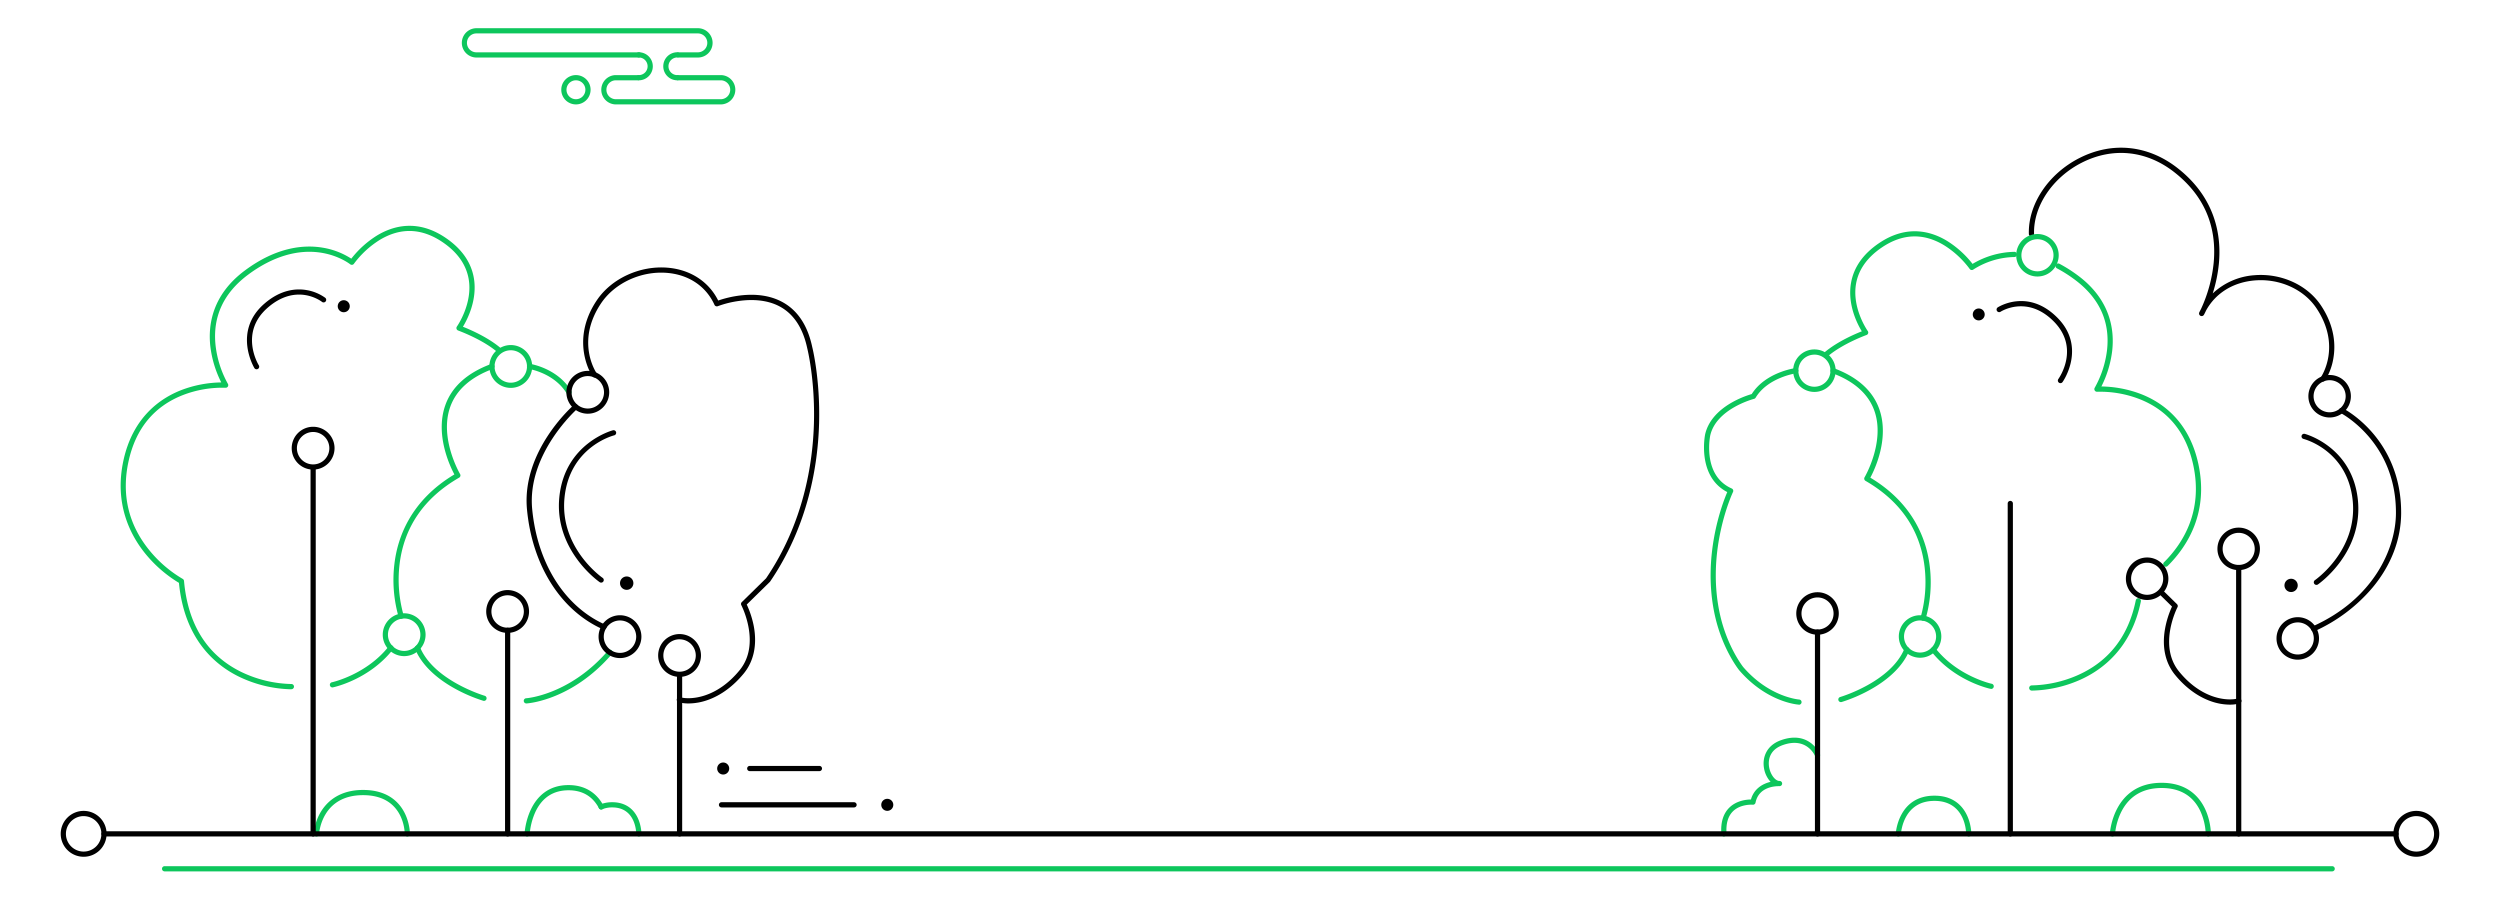 <svg id="Layer_1" data-name="Layer 1" xmlns="http://www.w3.org/2000/svg" viewBox="0 0 1920 690.89"><defs><style>.cls-1{fill:#0dc65c;}</style></defs><path class="cls-1" d="M553.81,80.19h-81.1a11.26,11.26,0,0,1,0-22.51H490a2,2,0,0,1,0,4H472.71a7.26,7.26,0,0,0,0,14.51h81.1a7.26,7.26,0,0,0,0-14.51H520.72a2,2,0,0,1,0-4h33.09a11.26,11.26,0,0,1,0,22.51Z"/><path class="cls-1" d="M535.68,44.18h-14.6a2,2,0,0,1,0-4h14.6a7.26,7.26,0,1,0,0-14.51H365.61a7.26,7.26,0,0,0,0,14.51h125a2,2,0,0,1,0,4h-125a11.26,11.26,0,0,1,0-22.51H535.68a11.26,11.26,0,1,1,0,22.51Z"/><path class="cls-1" d="M442.32,80.19a11.26,11.26,0,1,1,11.26-11.26A11.27,11.27,0,0,1,442.32,80.19Zm0-18.51a7.26,7.26,0,1,0,7.26,7.25A7.26,7.26,0,0,0,442.32,61.68Z"/><path class="cls-1" d="M490.59,61.68a2,2,0,0,1,0-4,6.77,6.77,0,0,0,0-13.54,2,2,0,0,1,0-4,10.77,10.77,0,0,1,0,21.54Z"/><path class="cls-1" d="M520.16,61.68a10.77,10.77,0,1,1,0-21.54,2,2,0,0,1,0,4,6.77,6.77,0,1,0,0,13.54,2,2,0,0,1,0,4Z"/><path class="cls-1" d="M1324,642.41a2,2,0,0,1-2-1.85c-.65-8.84,1.41-15.66,6.11-20.29,5.57-5.49,13.21-6.23,16.61-6.26,2.37-8.38,9.1-12.16,15.09-13.55a20.3,20.3,0,0,1-5.07-10.59c-1.31-7.68,1.49-17.36,13.27-21.48,21.89-7.66,29.62,10.63,29.7,10.81a2,2,0,0,1-3.71,1.51c-.26-.64-6.46-14.92-24.67-8.54-11.54,4-11.29,13.26-10.65,17,.93,5.46,4.42,10.26,7.61,10.6l.46,0a2,2,0,0,1-.12,4h-.46c-2.36,0-15.44.26-17.92,12.65a2,2,0,0,1-2.14,1.6c-.09,0-9.34-.72-15.22,5.09-3.81,3.77-5.46,9.53-4.9,17.12a2,2,0,0,1-1.85,2.14Z"/><path class="cls-1" d="M1512,642.41h0a2,2,0,0,1-2-2c0-1-.31-25.33-24.34-25.33s-25.67,24.39-25.73,25.43a2,2,0,1,1-4-.2c0-.29,1.75-29.23,29.72-29.23,8.17,0,14.8,2.49,19.69,7.4,8.57,8.58,8.65,21.39,8.65,21.93A2,2,0,0,1,1512,642.41Z"/><path class="cls-1" d="M1696,642.41h0a2,2,0,0,1-2-2,46.24,46.24,0,0,0-4.32-17.86c-5.59-11.52-15.54-17.36-29.56-17.36s-24.33,5.87-30.53,17.43a47.87,47.87,0,0,0-5.23,17.89,2,2,0,1,1-4-.2c0-.39,2.34-39.12,39.75-39.12,10.93,0,19.79,3.32,26.32,9.86,11.46,11.48,11.56,28.64,11.56,29.36A2,2,0,0,1,1696,642.41Z"/><path class="cls-1" d="M312.84,642.41h0a2,2,0,0,1-2-2c0-1.22-.4-29.73-32-29.73s-33.71,28.62-33.78,29.84a2,2,0,0,1-4-.22c.63-11.63,9.34-33.62,37.77-33.62,11,0,19.78,3.19,26.07,9.49,9.84,9.86,9.93,23.66,9.93,24.24A2,2,0,0,1,312.84,642.41Z"/><path class="cls-1" d="M404.84,642.41h-.09a2,2,0,0,1-1.91-2.09c0-.37,2-37.38,33.83-37.38,12,0,21.28,5.46,26.81,15.8a2,2,0,1,1-3.53,1.88c-4.86-9.08-12.69-13.68-23.28-13.68-11.69,0-20.24,5.54-25.42,16.48a50.42,50.42,0,0,0-4.42,17.08A2,2,0,0,1,404.84,642.41Z"/><path class="cls-1" d="M490.63,642.41h0a2,2,0,0,1-2-2h0c0-.83-.24-20.31-18.42-20.31a20,20,0,0,0-7.73,1.43,2,2,0,1,1-1.53-3.7,24.21,24.21,0,0,1,9.26-1.73c6.28,0,11.42,2,15.27,5.82,7.09,7.1,7.15,18,7.15,18.49A2,2,0,0,1,490.63,642.41Z"/><path d="M1784,293a2,2,0,0,1-1.13-.35,2,2,0,0,1-.52-2.78c.67-1,16.1-24.2-3.37-53.23-9.72-14.5-28.29-22.84-47.32-21.27-16.63,1.38-30.08,9.74-37.41,23.11-.92,2-1.54,3.11-1.64,3.28a2,2,0,0,1-3.57-1.79c.46-1,1-2,1.49-3a110.46,110.46,0,0,0,9.57-35.11c2.64-28.5-7.6-52-30.44-69.77-21.26-16.57-47-19.2-70.7-7.23-22.6,11.43-37.39,33.42-36.8,54.73a2,2,0,0,1-1.94,2.05h-.06a2,2,0,0,1-2-1.94c-.64-22.82,15-46.29,39-58.41,25.11-12.7,52.43-9.91,75,7.64,29.93,23.32,33.89,52.81,31.95,73.44a110.09,110.09,0,0,1-4.75,23,52,52,0,0,1,32-14c20.43-1.7,40.45,7.34,51,23,11,16.35,11.32,31.14,9.69,40.66a45.89,45.89,0,0,1-6.34,17.07A2,2,0,0,1,1784,293Z"/><path d="M1840.13,642.41H79.87a2,2,0,0,1,0-4H1840.13a2,2,0,0,1,0,4Z"/><path d="M64.26,658a17.62,17.62,0,1,1,17.61-17.61A17.63,17.63,0,0,1,64.26,658Zm0-31.23a13.62,13.62,0,1,0,13.61,13.62A13.64,13.64,0,0,0,64.26,626.79Z"/><path d="M1855.74,658a17.62,17.62,0,1,1,17.62-17.61A17.63,17.63,0,0,1,1855.74,658Zm0-31.23a13.62,13.62,0,1,0,13.62,13.62A13.63,13.63,0,0,0,1855.74,626.79Z"/><path d="M521.91,519.86a16.45,16.45,0,1,1,16.45-16.45A16.46,16.46,0,0,1,521.91,519.86Zm0-28.89a12.45,12.45,0,1,0,12.45,12.44A12.45,12.45,0,0,0,521.91,491Z"/><path class="cls-1" d="M1791.11,669.22H126.42a2,2,0,1,1,0-4H1791.11a2,2,0,0,1,0,4Z"/><path d="M240.49,642.41a2,2,0,0,1-2-2V360.33a2,2,0,1,1,4,0V640.41A2,2,0,0,1,240.49,642.41Z"/><path class="cls-1" d="M223.43,529.37a96.89,96.89,0,0,1-40-9.74c-18.75-9.21-41.86-29.17-46-72a99.52,99.52,0,0,1-26.06-22.73C99.84,410.58,87.6,386.6,94.83,353.5s28.27-47.67,44.63-54a89.33,89.33,0,0,1,30.46-5.8,83.35,83.35,0,0,1-8.38-27.68c-1.83-16.21,1.27-39.47,26.48-58.25,25-18.64,46.31-19.84,59.78-17.56a57.41,57.41,0,0,1,22,8.44,76,76,0,0,1,19.68-17.75c12.06-7.33,31-13,52.71,1.72,12.23,8.29,19.53,18.59,21.68,30.62,3,16.92-5,32.19-8.34,37.71,5.36,2.11,18.66,7.82,28.42,15.9a2,2,0,1,1-2.55,3.08c-11.68-9.68-29.39-16-29.57-16.11a2,2,0,0,1-.95-3c.12-.17,12.48-17.75,9-36.86-2-10.91-8.68-20.33-20-28-16-10.83-32.23-11.4-48.28-1.68a72.1,72.1,0,0,0-19.79,18.3A2,2,0,0,1,269,203c-.07-.06-8.32-6.6-22-8.86-18.14-3-37.68,2.83-56.51,16.86s-27.36,32.45-24.91,54.45A78.89,78.89,0,0,0,175,294.75a2,2,0,0,1-1.85,3.05,84,84,0,0,0-32.43,5.52c-22.38,8.67-36.52,25.84-42,51s-.25,48.11,15.66,67.88a95.15,95.15,0,0,0,25.88,22.36,2,2,0,0,1,1.06,1.59c3,33.5,17.72,57,43.87,69.85a93,93,0,0,0,38.59,9.32h0a2,2,0,0,1,0,4Z"/><path d="M197.07,283.61a2,2,0,0,1-1.71-.95c-.17-.28-16.88-28.19,7.74-49.49,12.8-11.07,24.76-11.73,32.54-10.35a34.21,34.21,0,0,1,14.05,5.82,2,2,0,1,1-2.46,3.15c-.78-.6-19.48-14.65-41.51,4.41s-7.58,43.34-6.95,44.36a2,2,0,0,1-1.7,3.05Z"/><path d="M521.91,642.41a2,2,0,0,1-2-2V519.69a2,2,0,0,1,4,0V640.41A2,2,0,0,1,521.91,642.41Z"/><path d="M389.87,486.07a16.45,16.45,0,1,1,16.44-16.44A16.46,16.46,0,0,1,389.87,486.07Zm0-28.89a12.45,12.45,0,1,0,12.44,12.45A12.46,12.46,0,0,0,389.87,457.18Z"/><path d="M240.49,360.66a16.45,16.45,0,1,1,16.44-16.44A16.47,16.47,0,0,1,240.49,360.66Zm0-28.89a12.45,12.45,0,1,0,12.44,12.45A12.46,12.46,0,0,0,240.49,331.77Z"/><path class="cls-1" d="M310.4,503.91a16.45,16.45,0,1,1,16.45-16.45A16.46,16.46,0,0,1,310.4,503.91Zm0-28.9a12.45,12.45,0,1,0,12.45,12.45A12.46,12.46,0,0,0,310.4,475Z"/><path class="cls-1" d="M392.29,297.9a16.45,16.45,0,1,1,16.44-16.44A16.47,16.47,0,0,1,392.29,297.9Zm0-28.89a12.45,12.45,0,1,0,12.44,12.45A12.46,12.46,0,0,0,392.29,269Z"/><path d="M389.87,642.41a2,2,0,0,1-2-2V484.07a2,2,0,0,1,4,0V640.41A2,2,0,0,1,389.87,642.41Z"/><path class="cls-1" d="M255.55,527.94a2,2,0,0,1-.42-4c.26-.06,26.39-5.92,43.46-27.58a2,2,0,1,1,3.14,2.47c-18,22.83-44.63,28.77-45.76,29A2,2,0,0,1,255.55,527.94Z"/><path class="cls-1" d="M371.71,538.28a1.77,1.77,0,0,1-.56-.08,117.84,117.84,0,0,1-21.79-9.35c-15.3-8.44-25.86-19-30.57-30.45a2,2,0,1,1,3.71-1.51c10.56,25.8,49.37,37.36,49.76,37.47a2,2,0,0,1-.55,3.92Z"/><path class="cls-1" d="M308.06,475.22a2,2,0,0,1-1.9-1.37,102.72,102.72,0,0,1-3.28-40.48c2.36-20.39,12.3-48.75,46.08-69-3.54-6.65-14.86-30.66-7-53.06,5-14.25,16.84-24.93,35.14-31.74a2,2,0,0,1,1.4,3.75c-17.13,6.37-28.15,16.23-32.77,29.3-8.46,24,7.45,51.19,7.61,51.46a2,2,0,0,1-.72,2.76c-27.06,15.62-42.47,38.16-45.81,67A100.08,100.08,0,0,0,310,472.59a2,2,0,0,1-1.27,2.53A2,2,0,0,1,308.06,475.22Z"/><path class="cls-1" d="M437,303.29a2,2,0,0,1-1.71-1c-9.45-15.72-28.66-18.86-28.86-18.89a2,2,0,1,1,.62-3.95c.86.13,21.26,3.47,31.66,20.78A2,2,0,0,1,438,303,2,2,0,0,1,437,303.29Z"/><path class="cls-1" d="M404.31,540.25a2,2,0,0,1-.13-4c.46,0,33.49-2.65,62.68-36.43a2,2,0,1,1,3,2.62c-30.4,35.18-64,37.71-65.44,37.81Z"/><path d="M476.15,505.41A16.45,16.45,0,1,1,492.6,489,16.45,16.45,0,0,1,476.15,505.41Zm0-28.89A12.45,12.45,0,1,0,488.6,489,12.46,12.46,0,0,0,476.15,476.52Z"/><path d="M451.44,317.73a16.45,16.45,0,1,1,16.44-16.44A16.47,16.47,0,0,1,451.44,317.73Zm0-28.89a12.45,12.45,0,1,0,12.44,12.45A12.46,12.46,0,0,0,451.44,288.84Z"/><path d="M528.82,540.26a29,29,0,0,1-7.42-.9,2,2,0,1,1,1-3.86c8.16,2.18,28.23.61,45.72-20.89,16.47-20.26,1.37-49.53,1.22-49.83a2,2,0,0,1,.37-2.36l18.62-18.25c28.85-42.44,35.92-88.2,36.77-119.12.92-33.57-5.07-57.31-5.13-57.54-3.32-15.63-10.45-26.43-21.22-32.17-10.55-5.63-22.83-5.39-31.27-4.2a77,77,0,0,0-16.18,4,2,2,0,0,1-2.57-1c-6.43-14.22-19.68-23.17-36.37-24.56-19.87-1.66-40.26,7.73-50.74,23.36-19.64,29.3-4.07,52.74-3.4,53.73a2,2,0,1,1-3.29,2.26c-.18-.26-17.83-26.59,3.37-58.22,11.26-16.79,33.12-26.87,54.39-25.12,17.51,1.46,31.58,10.62,38.89,25.22,6.59-2.3,30-9.18,49,1,11.87,6.32,19.69,18,23.24,34.8.05.15,6.17,24.44,5.24,58.56-.87,31.5-8.09,78.14-37.57,121.42a3.76,3.76,0,0,1-.25.31l-17.74,17.38A71.5,71.5,0,0,1,579,481.43c2.5,14.08-.16,26.43-7.71,35.71-8,9.78-17.55,16.86-27.72,20.45A44.73,44.73,0,0,1,528.82,540.26Z"/><path d="M463.82,483.48a2,2,0,0,1-.82-.18c-32.34-14.46-54.12-48.81-58.26-91.88-4.3-44.76,34.47-79.11,36.12-80.55a2,2,0,0,1,2.63,3c-.39.34-38.87,34.47-34.77,77.16,4,41.62,24.9,74.74,55.91,88.61a2,2,0,0,1-.81,3.83Z"/><path d="M461.7,447.46a2,2,0,0,1-1.12-.35c-.35-.23-35.17-24.31-31-65.43,4.21-41.31,40.7-51.11,41.07-51.2a2,2,0,1,1,1,3.87c-1.39.36-34.16,9.26-38.09,47.74-3.94,38.69,28.92,61.49,29.25,61.71a2,2,0,0,1-1.13,3.66Z"/><circle cx="264" cy="235.18" r="4.63"/><circle cx="481.3" cy="447.86" r="5.15"/><path d="M1719.32,437.85a16.32,16.32,0,1,1,16.31-16.31A16.33,16.33,0,0,1,1719.32,437.85Zm0-28.63a12.32,12.32,0,1,0,12.31,12.32A12.34,12.34,0,0,0,1719.32,409.22Z"/><path d="M1543.91,642.41a2,2,0,0,1-2-2V386.68a2,2,0,0,1,4,0V640.41A2,2,0,0,1,1543.91,642.41Z"/><path class="cls-1" d="M1403,273.75a2,2,0,0,1-1.28-3.54c9.67-8,22.82-13.66,28.15-15.76-3.35-5.48-11.25-20.61-8.25-37.36,2.13-11.93,9.36-22.15,21.49-30.36,21.53-14.58,40.3-9,52.26-1.7a75.33,75.33,0,0,1,19.55,17.64,65.1,65.1,0,0,1,32.12-9.27,2,2,0,0,1,2,2,2,2,0,0,1-2,2,60.55,60.55,0,0,0-31.51,9.6,2,2,0,0,1-2.82-.48,71.51,71.51,0,0,0-19.61-18.14c-15.9-9.62-32-9.06-47.83,1.66-11.19,7.58-17.84,16.9-19.79,27.72-3.4,18.93,8.84,36.34,9,36.52a2,2,0,0,1-1,3c-.17.07-17.72,6.38-29.3,16A2,2,0,0,1,1403,273.75Z"/><path class="cls-1" d="M1663.36,435.25a2,2,0,0,1-1.41-3.42c14.53-14.45,30.22-39.19,22.42-74.91-5.45-25-19.46-42-41.64-50.57a83.67,83.67,0,0,0-32.13-5.47,2,2,0,0,1-1.85-1,2,2,0,0,1,0-2.08,78.38,78.38,0,0,0,9.46-29c2.42-21.79-5.89-39.94-24.69-53.95a105.51,105.51,0,0,0-13.78-8.76,2,2,0,0,1-.84-2.7,2,2,0,0,1,2.71-.84,109.63,109.63,0,0,1,14.3,9.09c25,18.62,28.07,41.68,26.26,57.75a82.72,82.72,0,0,1-8.3,27.41,88.76,88.76,0,0,1,30.17,5.75c16.22,6.25,37.06,20.6,44.24,53.5,8.19,37.5-8.27,63.45-23.51,78.61A2,2,0,0,1,1663.36,435.25Z"/><path class="cls-1" d="M1560.8,530.38h-.44a2,2,0,0,1,.09-4,92.48,92.48,0,0,0,35-7.73c24.14-10.61,39.22-30,44.83-57.61a2,2,0,1,1,3.92.8c-7.35,36.14-29.76,52.87-47.28,60.53A96,96,0,0,1,1560.8,530.38Z"/><path d="M1582.43,294.27a1.94,1.94,0,0,1-1.16-.38,2,2,0,0,1-.46-2.79c.7-1,16.74-23.91-3.62-44.33s-40.49-7.52-40.68-7.39a2,2,0,1,1-2.23-3.32c.23-.15,23-14.94,45.74,7.88s4.23,49.24,4,49.5A2,2,0,0,1,1582.43,294.27Z"/><path d="M1719.32,642.41a2,2,0,0,1-2-2V435.85a2,2,0,0,1,4,0V640.41A2,2,0,0,1,1719.32,642.41Z"/><path d="M1395.86,487.47a16.32,16.32,0,1,1,16.32-16.32A16.33,16.33,0,0,1,1395.86,487.47Zm0-28.63a12.32,12.32,0,1,0,12.32,12.31A12.32,12.32,0,0,0,1395.86,458.84Z"/><path class="cls-1" d="M1474.62,505.14a16.32,16.32,0,1,1,16.31-16.31A16.33,16.33,0,0,1,1474.62,505.14Zm0-28.63a12.32,12.32,0,1,0,12.31,12.32A12.33,12.33,0,0,0,1474.62,476.51Z"/><path class="cls-1" d="M1393.47,301a16.32,16.32,0,1,1,16.31-16.32A16.34,16.34,0,0,1,1393.47,301Zm0-28.63a12.32,12.32,0,1,0,12.31,12.31A12.32,12.32,0,0,0,1393.47,272.35Z"/><path class="cls-1" d="M1564.78,212.36A16.32,16.32,0,1,1,1581.09,196,16.34,16.34,0,0,1,1564.78,212.36Zm0-28.63A12.32,12.32,0,1,0,1577.09,196,12.32,12.32,0,0,0,1564.78,183.73Z"/><path d="M1395.86,642.41a2,2,0,0,1-2-2V485.47a2,2,0,0,1,4,0V640.41A2,2,0,0,1,1395.86,642.41Z"/><path d="M1712.47,541.17a44.51,44.51,0,0,1-14.59-2.64c-10.08-3.57-19.58-10.58-27.47-20.28-7.49-9.2-10.13-21.44-7.65-35.4a71.06,71.06,0,0,1,5.34-17l-8.73-8.56a2,2,0,1,1,2.8-2.86l9.76,9.57a2,2,0,0,1,.37,2.36c-.15.29-15.11,29.3,1.21,49.36,17.33,21.31,37.21,22.86,45.29,20.7a2,2,0,1,1,1,3.86A28.55,28.55,0,0,1,1712.47,541.17Z"/><path class="cls-1" d="M1529,529a2.15,2.15,0,0,1-.43,0c-1.11-.24-27.52-6.13-45.35-28.76a2,2,0,1,1,3.14-2.48c16.91,21.46,42.8,27.27,43.06,27.33a2,2,0,0,1-.42,4Z"/><path class="cls-1" d="M1413.86,539.22a2,2,0,0,1-.56-3.93c.39-.11,38.84-11.57,49.31-37.13a2,2,0,1,1,3.7,1.52c-4.65,11.38-15.13,21.81-30.29,30.18a118.37,118.37,0,0,1-21.6,9.28A2.23,2.23,0,0,1,1413.86,539.22Z"/><path class="cls-1" d="M1476.94,476.72a2.3,2.3,0,0,1-.63-.1,2,2,0,0,1-1.27-2.53,99.72,99.72,0,0,0,3.06-38.57c-3.34-28.48-18.61-50.76-45.37-66.21a2,2,0,0,1-.94-1.23,2,2,0,0,1,.22-1.53c.16-.27,15.92-27.23,7.53-51-4.57-12.94-15.49-22.71-32.46-29a2,2,0,0,1,1.4-3.75c18.14,6.75,29.86,17.33,34.84,31.46,7.82,22.2-3.37,46-6.9,52.59,33.48,20.06,43.33,48.17,45.67,68.38a101.79,101.79,0,0,1-3.25,40.13A2,2,0,0,1,1476.94,476.72Z"/><path class="cls-1" d="M1381.55,541.16h-.13c-1-.06-24.49-1.84-45.68-26.36-.56-.69-12.65-15.94-18.45-41-10.53-45.55,5.38-86.84,9.25-95.89-23.56-12.2-17.06-44-17-44.3,2.15-9.59,9.19-18,20.38-24.42a73.2,73.2,0,0,1,15.41-6.56c10.51-16.58,32.59-19.79,33.54-19.92a2,2,0,0,1,.54,4c-.21,0-21.75,3.19-31.07,18.7a2,2,0,0,1-1.23.91c-.29.07-29.06,7.61-33.66,28.18a53.31,53.31,0,0,0-.32,16.74c1.71,11.64,7.37,19.69,16.83,23.92a2,2,0,0,1,1.07,1.14,2,2,0,0,1-.08,1.55c-.21.45-21.32,45.16-9.77,95.08,5.58,24.15,17.5,39.22,17.62,39.37,20,23.13,42.64,24.91,42.87,24.93a2,2,0,0,1-.13,4Z"/><path d="M1764.67,506.64A16.32,16.32,0,1,1,1781,490.32,16.34,16.34,0,0,1,1764.67,506.64Zm0-28.63A12.32,12.32,0,1,0,1777,490.32,12.33,12.33,0,0,0,1764.67,478Z"/><path d="M1789.17,320.63a16.32,16.32,0,1,1,16.31-16.31A16.33,16.33,0,0,1,1789.17,320.63Zm0-28.63a12.32,12.32,0,1,0,12.31,12.32A12.33,12.33,0,0,0,1789.17,292Z"/><path d="M1776.89,484.9a2,2,0,0,1-.81-3.83c47.07-21.05,63.92-60,64-87,.26-54.86-42.24-76.75-42.67-77a2,2,0,0,1-.9-2.69,2,2,0,0,1,2.68-.89c.47.23,11.5,5.83,22.61,18.58,10.24,11.75,22.42,32,22.28,62-.09,20.31-7.71,40.1-22,57.24a125.85,125.85,0,0,1-44.37,33.4A2,2,0,0,1,1776.89,484.9Z"/><path d="M1779,449.2a2,2,0,0,1-1.13-3.65c.33-.23,32.89-22.81,29-61.15-3.89-38.12-36.35-46.94-37.73-47.3a2,2,0,1,1,1-3.87c.36.09,36.54,9.81,40.72,50.76,4.16,40.76-30.36,64.63-30.71,64.87A2,2,0,0,1,1779,449.2Z"/><circle cx="1519.67" cy="241.49" r="4.59"/><circle cx="681.43" cy="618.11" r="4.63"/><circle cx="555.41" cy="590.22" r="4.63"/><circle cx="1759.56" cy="449.58" r="5.11"/><path d="M1649,460.79a16.32,16.32,0,1,1,16.32-16.32A16.33,16.33,0,0,1,1649,460.79Zm0-28.63a12.32,12.32,0,1,0,12.32,12.31A12.32,12.32,0,0,0,1649,432.16Z"/><path d="M655.91,620.11H554.13a2,2,0,0,1,0-4H655.91a2,2,0,0,1,0,4Z"/><path d="M629.31,592.22h-53.5a2,2,0,0,1,0-4h53.5a2,2,0,0,1,0,4Z"/></svg>
